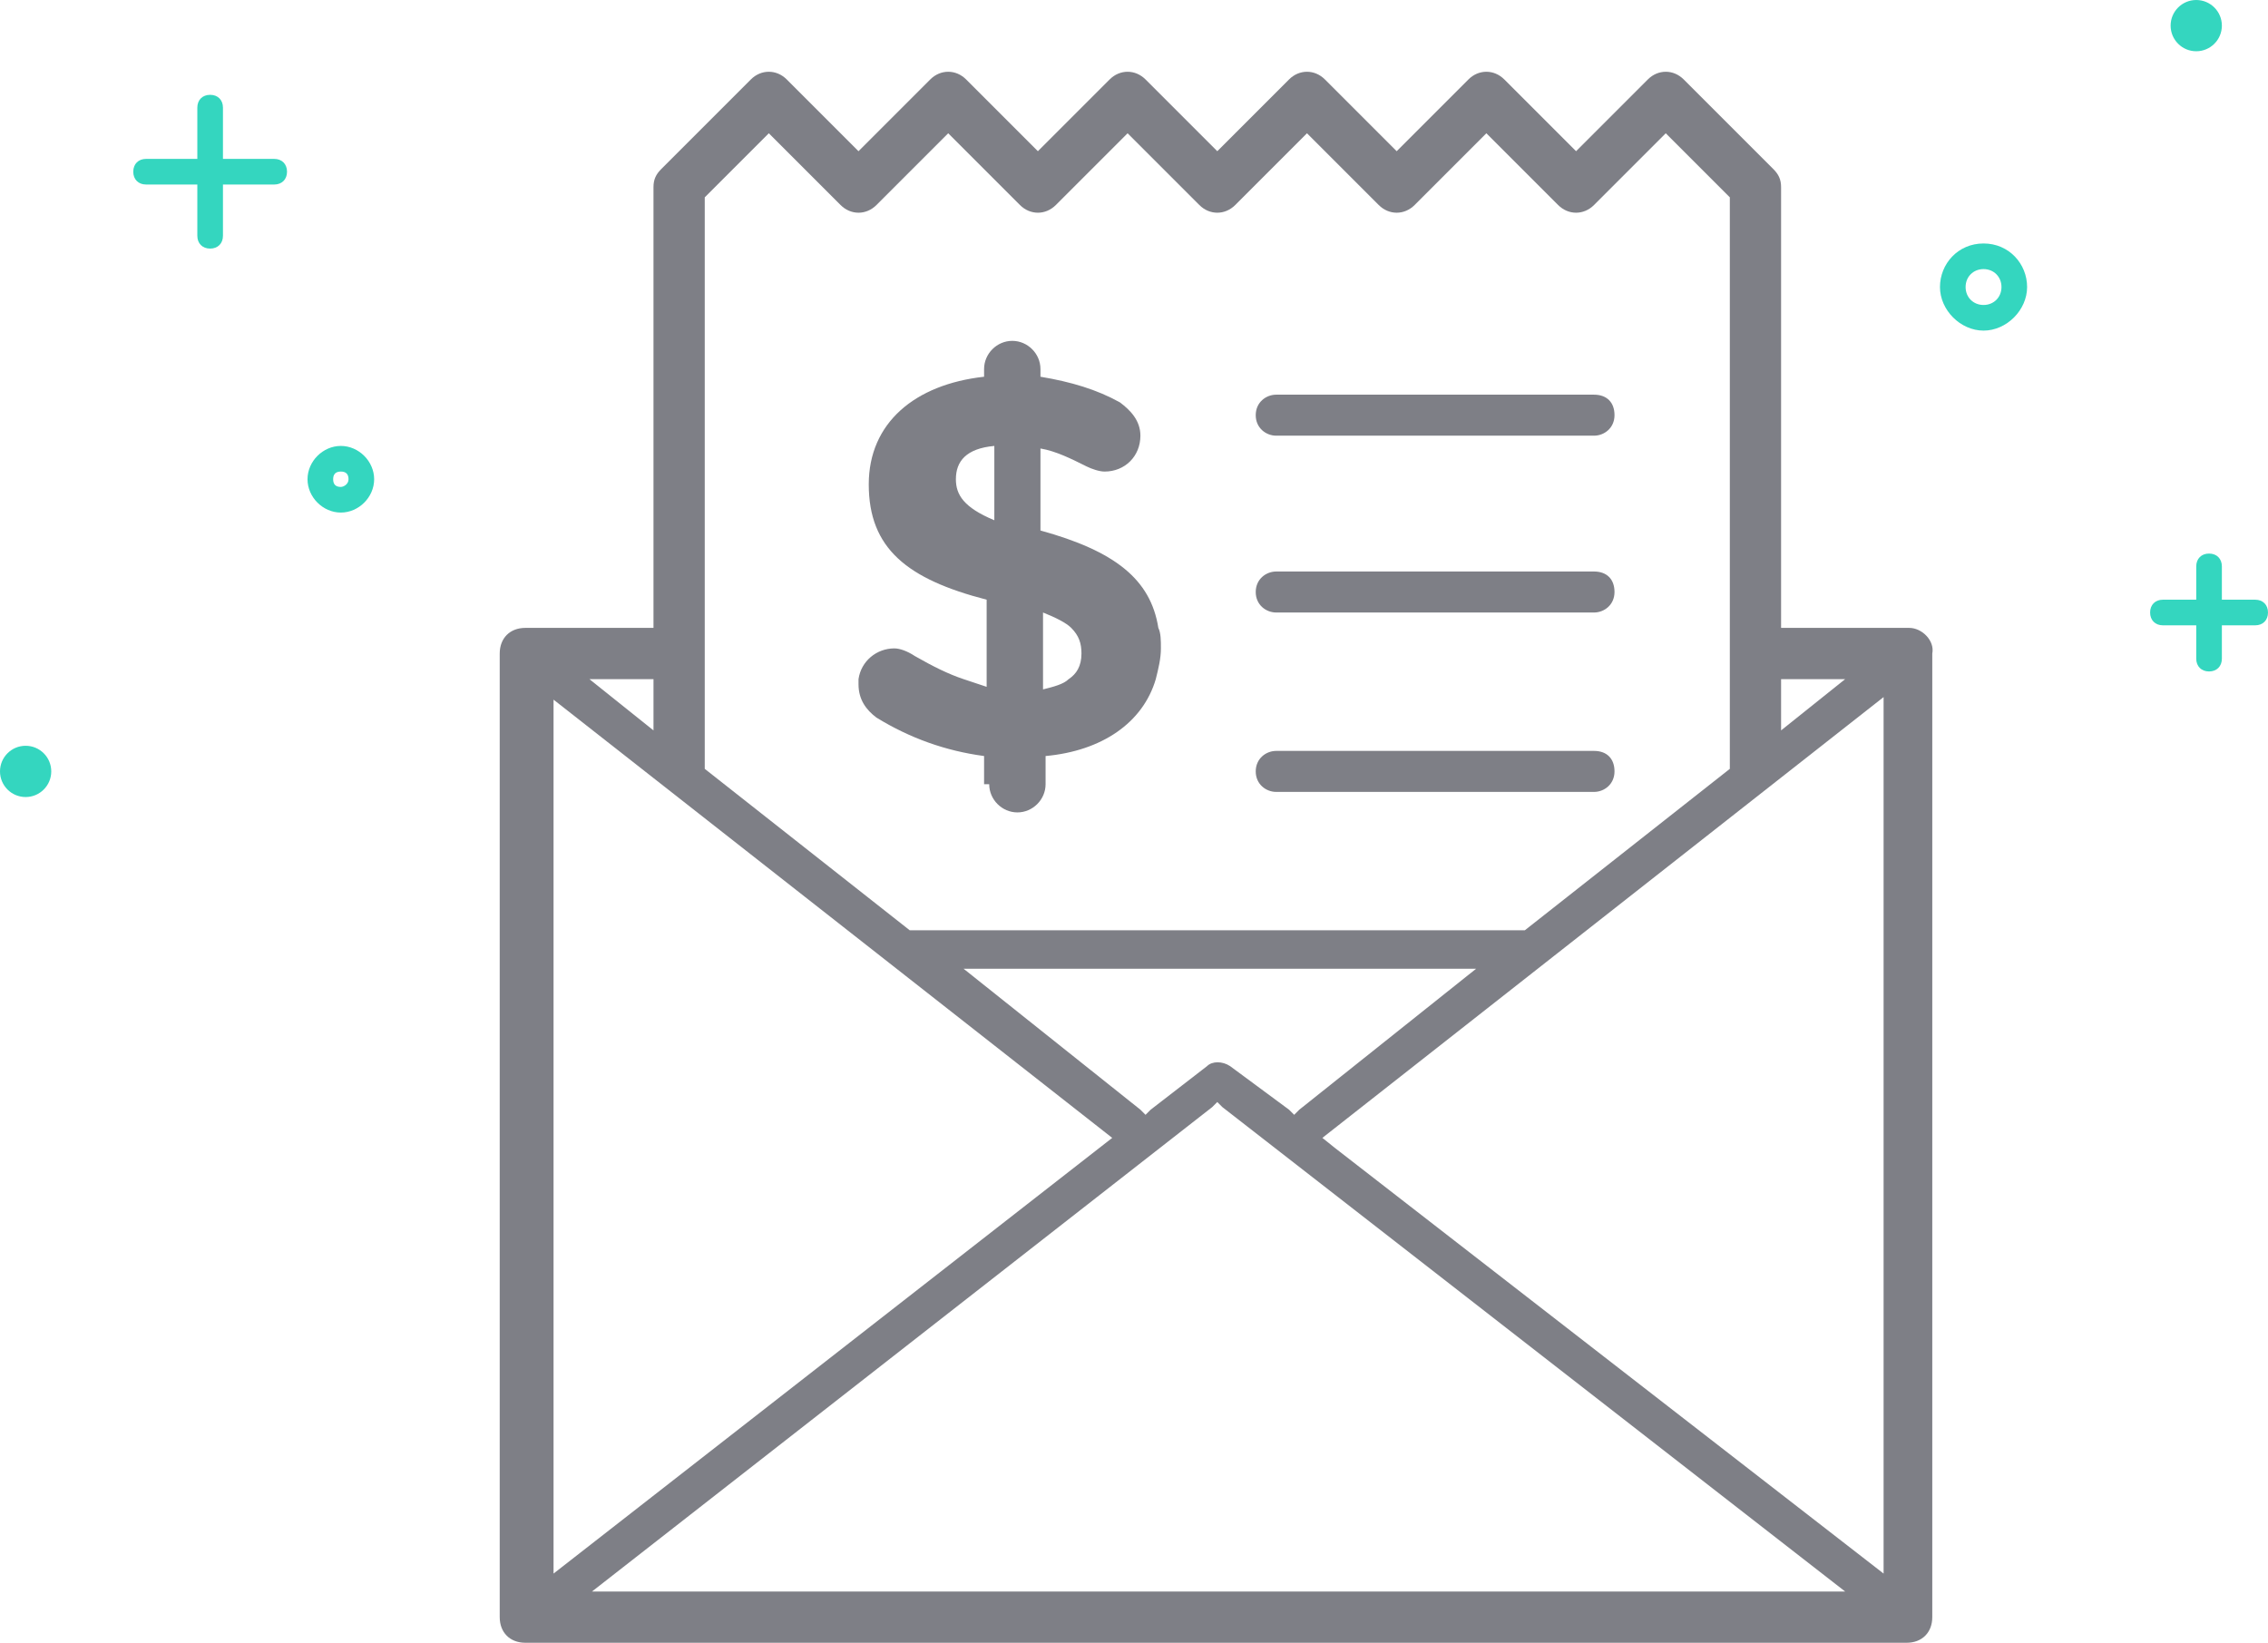 <svg xmlns="http://www.w3.org/2000/svg" xmlns:xlink="http://www.w3.org/1999/xlink" id="Layer_1" x="0" y="0" enable-background="new 0 0 88.5 64.1" version="1.1" viewBox="0 0 88.5 64.1" xml:space="preserve"><g><path fill="#7E7F86" d="M49.8,17h12.4c0.4,0,0.8-0.3,0.8-0.8s-0.3-0.8-0.8-0.8H49.8c-0.4,0-0.8,0.3-0.8,0.8S49.4,17,49.8,17z"/><path fill="#7E7F86" d="M49.8,23.9h12.4c0.4,0,0.8-0.3,0.8-0.8s-0.3-0.8-0.8-0.8H49.8c-0.4,0-0.8,0.3-0.8,0.8S49.4,23.9,49.8,23.9z"/><path fill="#7E7F86" d="M49.8,30.9h12.4c0.4,0,0.8-0.3,0.8-0.8s-0.3-0.8-0.8-0.8H49.8c-0.4,0-0.8,0.3-0.8,0.8S49.4,30.9,49.8,30.9z"/><path fill="#7E7F86" d="M74.5,24.5h-5V7.3c0-0.3-0.1-0.5-0.3-0.7l-3.5-3.5c-0.4-0.4-1-0.4-1.4,0l-2.8,2.8l-2.8-2.8 c-0.4-0.4-1-0.4-1.4,0l-2.8,2.8l-2.8-2.8c-0.4-0.4-1-0.4-1.4,0l-2.8,2.8l-2.8-2.8c-0.4-0.4-1-0.4-1.4,0l-2.8,2.8l-2.8-2.8 c-0.4-0.4-1-0.4-1.4,0l-2.8,2.8l-2.8-2.8c-0.4-0.4-1-0.4-1.4,0l-3.5,3.5c-0.2,0.2-0.3,0.4-0.3,0.7v17.2h-5c-0.6,0-1,0.4-1,1v37.6 c0,0.6,0.4,1,1,1h53.9c0.6,0,1-0.4,1-1V25.5C75.5,25,75,24.5,74.5,24.5z M69.5,26.5H72l-2.5,2V26.5z M27.5,7.7L30,5.2L32.8,8 c0.4,0.4,1,0.4,1.4,0L37,5.2L39.8,8c0.4,0.4,1,0.4,1.4,0L44,5.2L46.8,8c0.4,0.4,1,0.4,1.4,0L51,5.2L53.8,8c0.4,0.4,1,0.4,1.4,0 L58,5.2L60.8,8c0.4,0.4,1,0.4,1.4,0L65,5.2l2.5,2.5v22.3l-8,6.3h-24l-8-6.3V7.7z M57.6,37.8l-6.9,5.5l-0.2,0.2l-0.2-0.2L48,41.6 c-0.3-0.2-0.7-0.2-0.9,0l-2.2,1.7l-0.2,0.2l-0.2-0.2l-6.9-5.5H57.6z M25.5,26.5v2l-2.5-2H25.5z M21.6,27.3l21.8,17.1l-21.8,17V27.3 z M23.1,62.1l24.2-18.9l0.2-0.2l0.2,0.2L72,62.1H23.1z M73.5,61.4L52.1,44.8l-0.5-0.4l21.9-17.2V61.4z"/><path fill="#7E7F86" d="M38.6,30.6c0,0.6,0.5,1.1,1.1,1.1c0.6,0,1.1-0.5,1.1-1.1v-1.1c2.2-0.2,3.8-1.3,4.3-3 c0.1-0.4,0.2-0.8,0.2-1.2c0-0.3,0-0.6-0.1-0.8c-0.3-1.9-1.7-3-4.6-3.8v-3.2c0.6,0.1,1.2,0.4,1.8,0.7c0.2,0.1,0.5,0.2,0.7,0.2 c0.8,0,1.4-0.6,1.4-1.4c0-0.6-0.4-1-0.8-1.3c-0.9-0.5-1.9-0.8-3.1-1v-0.3c0-0.6-0.5-1.1-1.1-1.1c-0.6,0-1.1,0.5-1.1,1.1v0.3 c-2.7,0.3-4.5,1.8-4.5,4.2c0,2.5,1.5,3.7,4.6,4.5v1.1v2v0.3c-0.3-0.1-0.6-0.2-0.9-0.3c-0.6-0.2-1.2-0.5-1.9-0.9 c-0.3-0.2-0.6-0.3-0.8-0.3c-0.7,0-1.3,0.5-1.4,1.2c0,0.1,0,0.2,0,0.2c0,0.6,0.3,1,0.7,1.3c1.3,0.8,2.7,1.3,4.2,1.5V30.6z M40.7,26.5v-2v-0.6c0.5,0.2,0.9,0.4,1.1,0.6c0.3,0.3,0.4,0.6,0.4,1c0,0.5-0.2,0.8-0.5,1c-0.2,0.2-0.6,0.3-1,0.4V26.5z M37.3,18.7 c0-0.7,0.4-1.2,1.5-1.3v2.9C37.6,19.8,37.3,19.3,37.3,18.7z"/></g><g><path fill="#34D6BF" d="M77.4,9.5c-1,0-1.7,0.8-1.7,1.7s0.8,1.7,1.7,1.7s1.7-0.8,1.7-1.7S78.4,9.5,77.4,9.5z M77.4,11.9 c-0.4,0-0.7-0.3-0.7-0.7s0.3-0.7,0.7-0.7s0.7,0.3,0.7,0.7S77.8,11.9,77.4,11.9z"/><path fill="#34D6BF" d="M10.7,6.2h-2v-2c0-0.3-0.2-0.5-0.5-0.5S7.7,3.9,7.7,4.2v2h-2c-0.3,0-0.5,0.2-0.5,0.5s0.2,0.5,0.5,0.5h2v2 c0,0.3,0.2,0.5,0.5,0.5s0.5-0.2,0.5-0.5v-2h2c0.3,0,0.5-0.2,0.5-0.5S11,6.2,10.7,6.2z"/><path fill="#34D6BF" d="M13.3,17.4c-0.7,0-1.3,0.6-1.3,1.3s0.6,1.3,1.3,1.3s1.3-0.6,1.3-1.3S14,17.4,13.3,17.4z M13.3,19 c-0.2,0-0.3-0.1-0.3-0.3c0-0.2,0.1-0.3,0.3-0.3c0.2,0,0.3,0.1,0.3,0.3C13.6,18.9,13.4,19,13.3,19z"/><path fill="#34D6BF" d="M88,23.4h-1.3v-1.3c0-0.3-0.2-0.5-0.5-0.5s-0.5,0.2-0.5,0.5v1.3h-1.3c-0.3,0-0.5,0.2-0.5,0.5 s0.2,0.5,0.5,0.5h1.3v1.3c0,0.3,0.2,0.5,0.5,0.5s0.5-0.2,0.5-0.5v-1.3H88c0.3,0,0.5-0.2,0.5-0.5S88.3,23.4,88,23.4z"/><ellipse cx="1" cy="30.1" fill="#34D6BF" rx="1" ry="1"/><ellipse cx="85.7" cy="1" fill="#34D6BF" rx="1" ry="1"/></g></svg>
